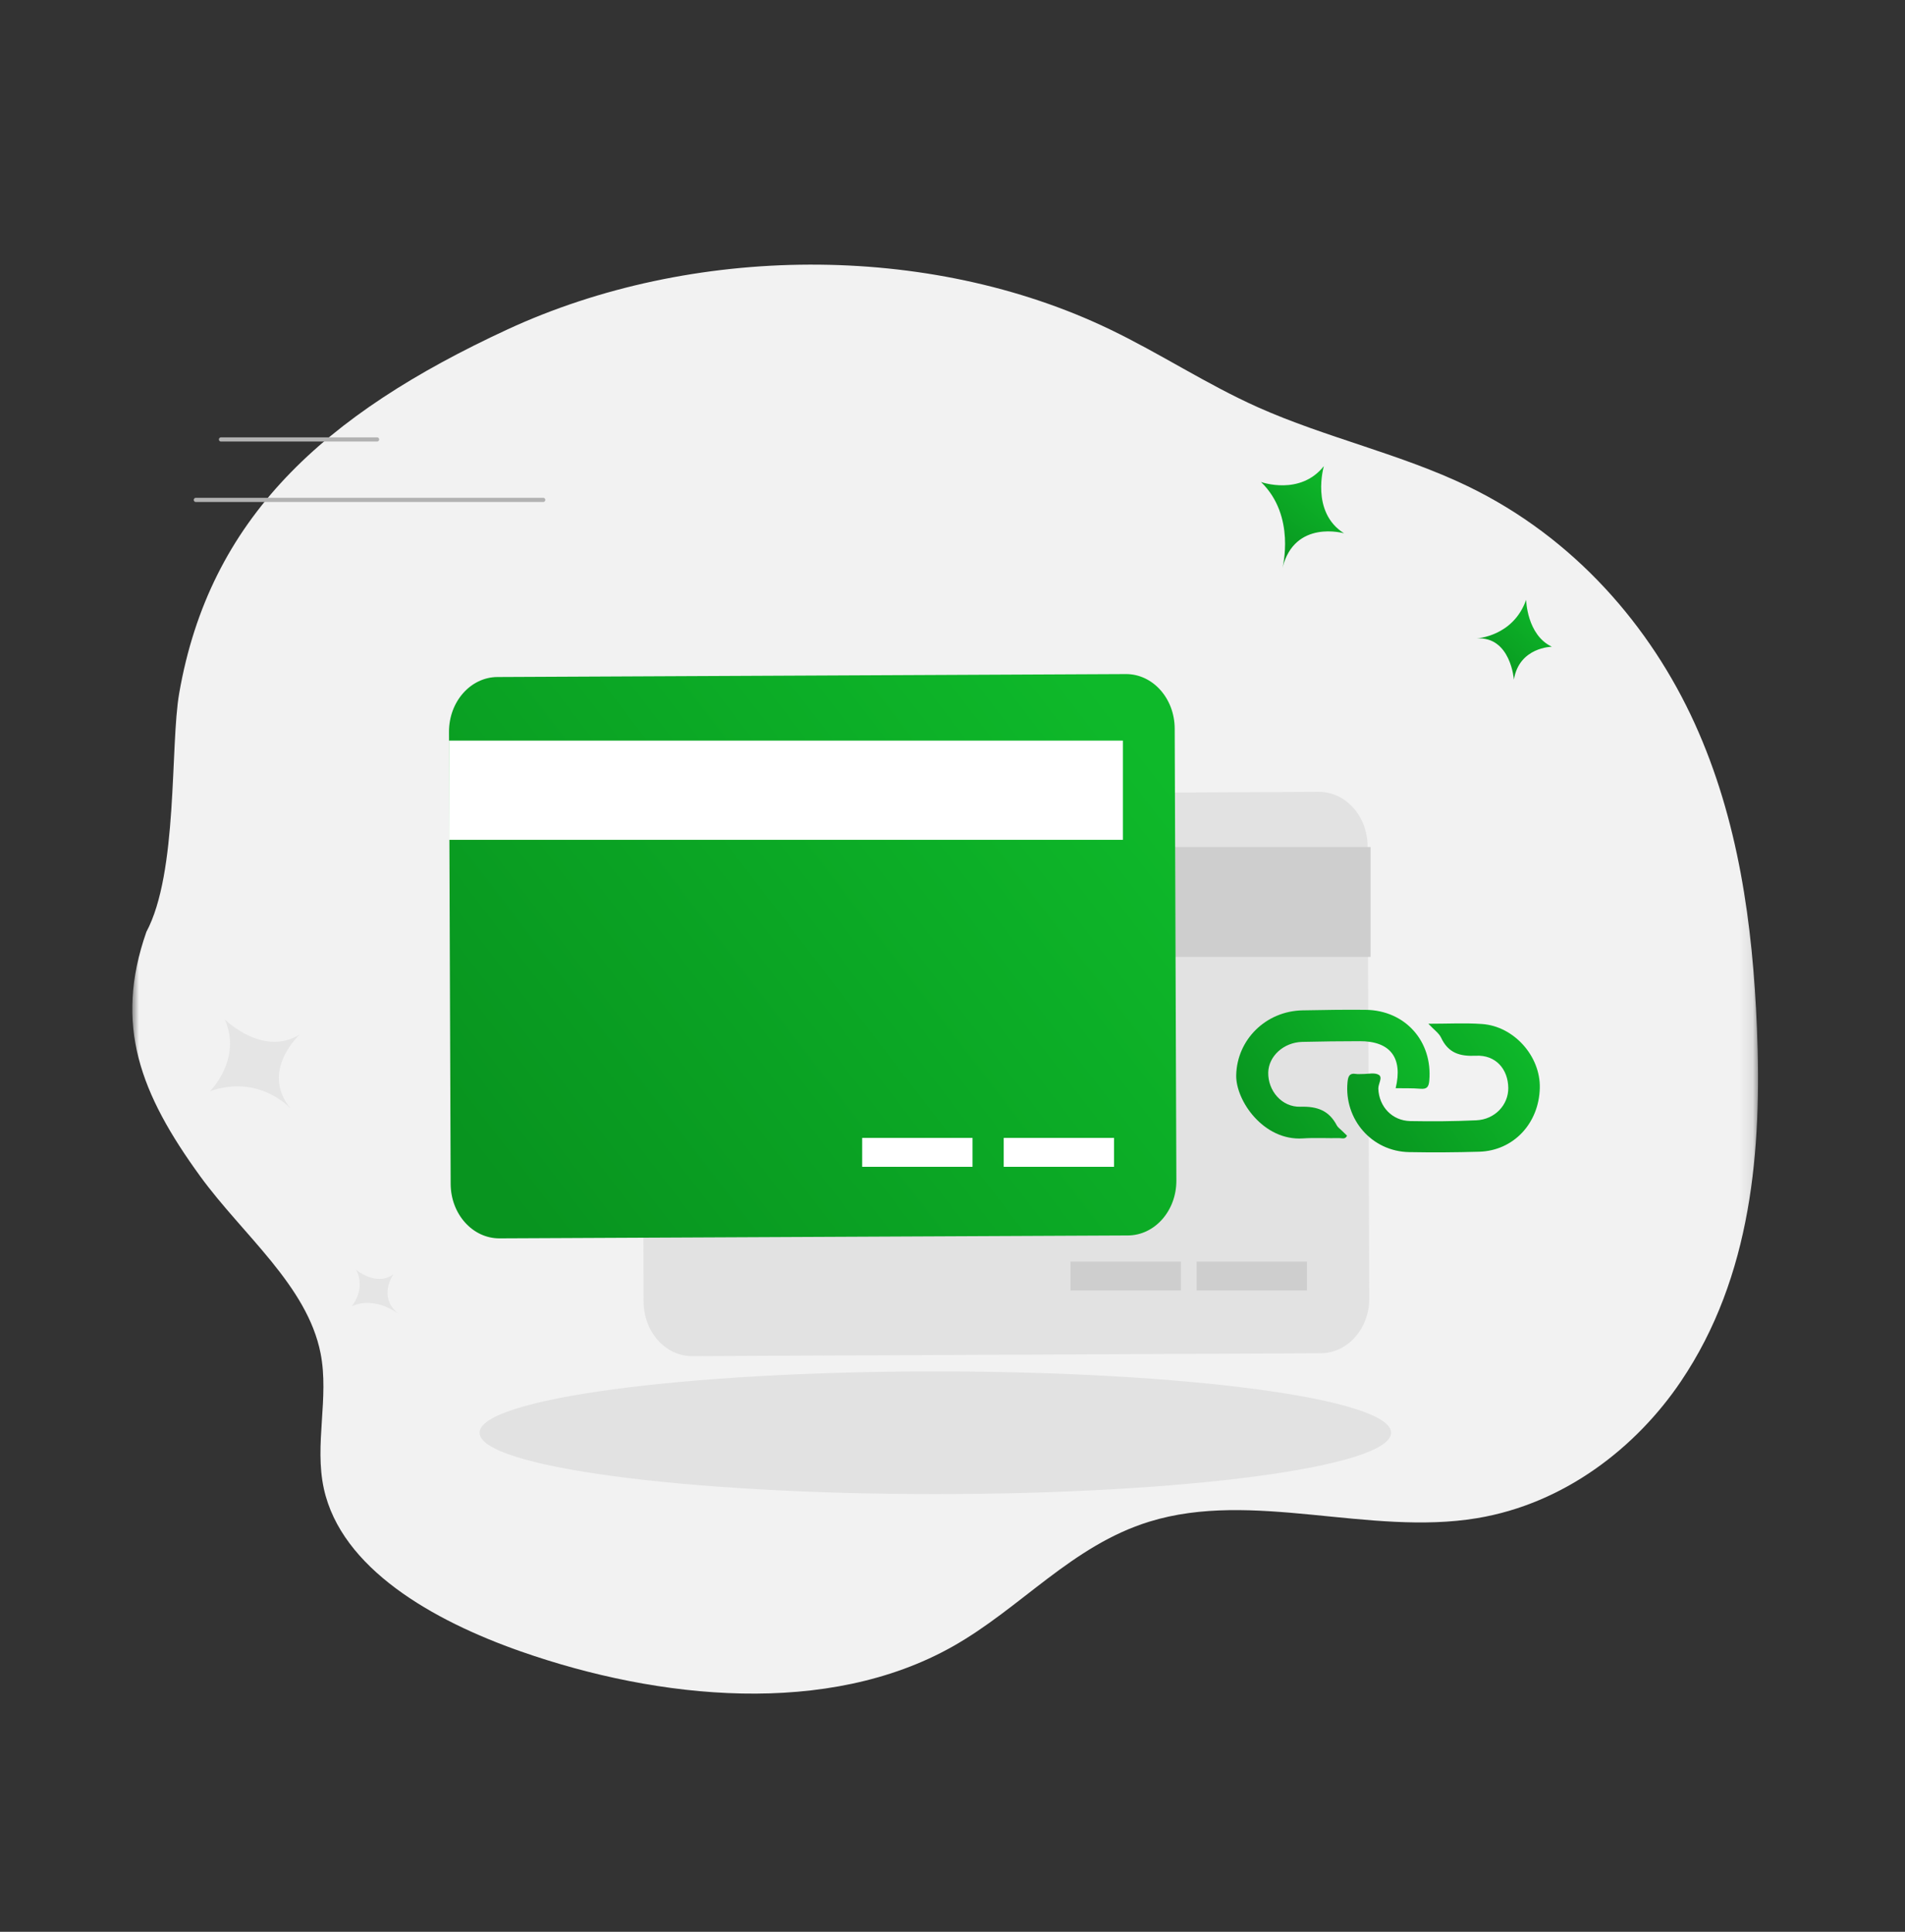 <svg xmlns="http://www.w3.org/2000/svg" xmlns:xlink="http://www.w3.org/1999/xlink" width="144" height="146" viewBox="0 0 144 146">
    <rect x="0" y="0" width="144" height="146" fill="#333333" stroke="none"/>
    <defs>
        <linearGradient id="cej0maqthc" x1="0%" x2="100%" y1="80.083%" y2="19.917%">
            <stop offset="0%" stop-color="#08941F"/>
            <stop offset="100%" stop-color="#0EB92A"/>
        </linearGradient>
        <linearGradient id="hpycf3nv7d" x1="0%" x2="100%" y1="72.405%" y2="27.595%">
            <stop offset="0%" stop-color="#08941F"/>
            <stop offset="100%" stop-color="#0EB92A"/>
        </linearGradient>
        <linearGradient id="ra2i3llmbe" x1="0%" x2="100%" y1="72.167%" y2="27.833%">
            <stop offset="0%" stop-color="#08941F"/>
            <stop offset="100%" stop-color="#0EB92A"/>
        </linearGradient>
        <linearGradient id="pyzcw8tqbf" x1="5.481%" x2="94.519%" y1="100%" y2="0%">
            <stop offset="0%" stop-color="#08941F"/>
            <stop offset="100%" stop-color="#0EB92A"/>
        </linearGradient>
        <linearGradient id="hrg83wwmug" x1="16.706%" x2="83.294%" y1="100%" y2="0%">
            <stop offset="0%" stop-color="#08941F"/>
            <stop offset="100%" stop-color="#0EB92A"/>
        </linearGradient>
        <path id="fqdj5wzrta" d="M0.001 0.113L122.889 0.113 122.889 128.395 0.001 128.395z"/>
    </defs>
    <g fill="none" fill-rule="evenodd">
        <g>
            <g>
                <g>
                    <g>
                        <g>
                            <g transform="translate(-116 -255) translate(16 255) translate(0 .674) translate(100 .326) translate(10 8) translate(0 .492)">
                                <mask id="mxyv0q2o2b" fill="#fff">
                                    <use xlink:href="#fqdj5wzrta"/>
                                </mask>
                                <path fill="#F2F2F2" d="M1.06 60.95c-2.455 7.03-.461 12.22 4.082 18.469 3.213 4.417 8.084 8.258 9.09 13.368.664 3.377-.49 6.875.25 10.241 1.324 6.009 8.2 9.95 14.901 12.296 10.46 3.662 23.187 4.929 32.608-.366 5.197-2.923 9.024-7.639 14.892-9.448 7.813-2.412 16.603 1.096 24.767-.262 6.643-1.105 12.057-5.374 15.405-10.331 5.384-7.97 6.126-17.55 5.752-26.712-.32-7.82-1.385-15.72-4.707-23.028-3.324-7.308-9.092-14.032-17.157-17.923-5.029-2.428-10.747-3.68-15.865-5.97-3.874-1.735-7.35-4.04-11.16-5.873-13.774-6.633-31.652-6.44-45.559-.005C14.453 21.842 5.844 29.684 3.545 42.904c-.691 3.971-.073 13.546-2.486 18.045" mask="url(#mxyv0q2o2b)"/>
                            </g>
                            <path fill="#E2E2E2" d="M95.153 99.283c0 2.56-15.424 4.636-34.452 4.636-19.025 0-34.45-2.076-34.45-4.636s15.425-4.635 34.45-4.635c19.028 0 34.452 2.076 34.452 4.635M89.687 50.847l-47.503.222c-2.03.01-3.669 1.868-3.66 4.152l.125 34.159c.01 2.282 1.66 4.125 3.691 4.115l47.505-.22c2.028-.01 3.668-1.87 3.66-4.152l-.126-34.16c-.008-2.282-1.661-4.126-3.692-4.116" transform="translate(-116 -255) translate(16 255) translate(0 .674) translate(100 .326) translate(10 8)"/>
                            <path fill="#CECECE" d="M70.922 88.532L79.263 88.532 79.263 86.348 70.922 86.348zM80.454 88.532L88.795 88.532 88.795 86.348 80.454 86.348zM38.427 63.319L93.603 63.319 93.603 55.017 38.427 55.017z" transform="translate(-116 -255) translate(16 255) translate(0 .674) translate(100 .326) translate(10 8)"/>
                            <path fill="url(#cej0maqthc)" d="M75.105 41.945l-47.505.223c-2.028.01-3.669 1.866-3.66 4.15l.126 34.16c.008 2.282 1.661 4.124 3.692 4.115l47.504-.22c2.029-.01 3.669-1.87 3.66-4.152l-.126-34.161c-.01-2.28-1.66-4.125-3.691-4.115" transform="translate(-116 -255) translate(16 255) translate(0 .674) translate(100 .326) translate(10 8)"/>
                            <path fill="#FFF" d="M55.173 79.185L63.514 79.185 63.514 77.001 55.173 77.001zM65.871 79.185L74.212 79.185 74.212 77.001 65.871 77.001zM23.939 54.472L74.88 54.472 74.88 46.973 23.939 46.973z" transform="translate(-116 -255) translate(16 255) translate(0 .674) translate(100 .326) translate(10 8)"/>
                            <g>
                                <g>
                                    <path fill="#FFF" d="M12.083 1.252L0.285 1.252" transform="translate(-116 -255) translate(16 255) translate(0 .674) translate(100 .326) translate(10 8) translate(3.21 22.961) translate(3.21)"/>
                                    <path stroke="#B2B2B2" stroke-linecap="round" stroke-linejoin="round" stroke-width=".316" d="M12.083 1.252L0.285 1.252" transform="translate(-116 -255) translate(16 255) translate(0 .674) translate(100 .326) translate(10 8) translate(3.21 22.961) translate(3.21)"/>
                                </g>
                                <g>
                                    <path fill="#FFF" d="M27.852 1.005L1.593 1.005" transform="translate(-116 -255) translate(16 255) translate(0 .674) translate(100 .326) translate(10 8) translate(3.21 22.961) translate(0 4.815)"/>
                                    <path stroke="#B2B2B2" stroke-linecap="round" stroke-linejoin="round" stroke-width=".316" d="M27.852 1.005L1.593 1.005" transform="translate(-116 -255) translate(16 255) translate(0 .674) translate(100 .326) translate(10 8) translate(3.21 22.961) translate(0 4.815)"/>
                                </g>
                            </g>
                            <path fill="url(#hpycf3nv7d)" d="M97.97 68.373c1.488.001 2.782-.072 4.066.02 2.414.174 4.413 2.437 4.359 4.827-.061 2.686-1.993 4.749-4.579 4.824-1.769.052-3.539.063-5.304.03-2.819-.054-4.916-2.473-4.653-5.28.042-.433.135-.714.648-.627.153.026.315.001.474.005.42.006.93-.129 1.24.062.323.198-.05.68-.033 1.055.056 1.346 1.035 2.41 2.418 2.44 1.663.031 3.329.017 4.989-.059 1.402-.062 2.428-1.162 2.417-2.444-.016-1.436-.96-2.508-2.442-2.436-1.232.06-2.097-.207-2.64-1.37-.159-.336-.52-.579-.96-1.047" transform="translate(-116 -255) translate(16 255) translate(0 .674) translate(100 .326) translate(10 8)"/>
                            <path fill="url(#ra2i3llmbe)" d="M95.499 73.244c.56-2.311-.417-3.56-2.712-3.553-1.453.004-2.905.016-4.356.053-1.401.038-2.534 1.078-2.565 2.307-.03 1.37 1.013 2.639 2.44 2.594 1.27-.038 2.155.286 2.744 1.41.08.155.252.266.382.397.13.129.262.255.392.38-.137.3-.38.182-.564.185-.924.016-1.852-.04-2.771.021-2.984.199-5.082-2.862-5.043-4.773.054-2.677 2.23-4.855 5.022-4.905 1.584-.029 3.17-.058 4.754-.04 2.998.032 5.082 2.38 4.818 5.354-.04.466-.175.653-.666.612-.602-.052-1.212-.03-1.875-.042" transform="translate(-116 -255) translate(16 255) translate(0 .674) translate(100 .326) translate(10 8)"/>
                            <path fill="url(#pyzcw8tqbf)" d="M101.615 39.249s2.763-.133 3.747-2.916c0 0 .048 2.651 1.945 3.545 0 0-2.476.026-2.87 2.488 0 0-.238-3.283-2.822-3.117" transform="translate(-116 -255) translate(16 255) translate(0 .674) translate(100 .326) translate(10 8)"/>
                            <path fill="url(#hrg83wwmug)" d="M86.941 33.92s1.037-3.923-1.622-6.492c0 0 2.954 1.067 4.754-1.202 0 0-1.03 3.475 1.524 5.081 0 0-3.731-1.074-4.656 2.613" transform="translate(-116 -255) translate(16 255) translate(0 .674) translate(100 .326) translate(10 8)"/>
                            <path fill="#E5E5E5" d="M12 74.816s-2.356-2.672-6.133-1.342c0 0 2.462-2.42 1.122-5.43 0 0 2.883 2.869 5.675 1.137 0 0-3.073 2.786-.664 5.635M20.155 90.325s-1.763-1.422-3.563-.6c0 0 1.107-1.313.32-2.767 0 0 1.538 1.319 2.837.337 0 0-1.259 1.72.406 3.03" transform="translate(-116 -255) translate(16 255) translate(0 .674) translate(100 .326) translate(10 8)"/>
                        </g>
                    </g>
                </g>
            </g>
        </g>
    </g>
</svg>
